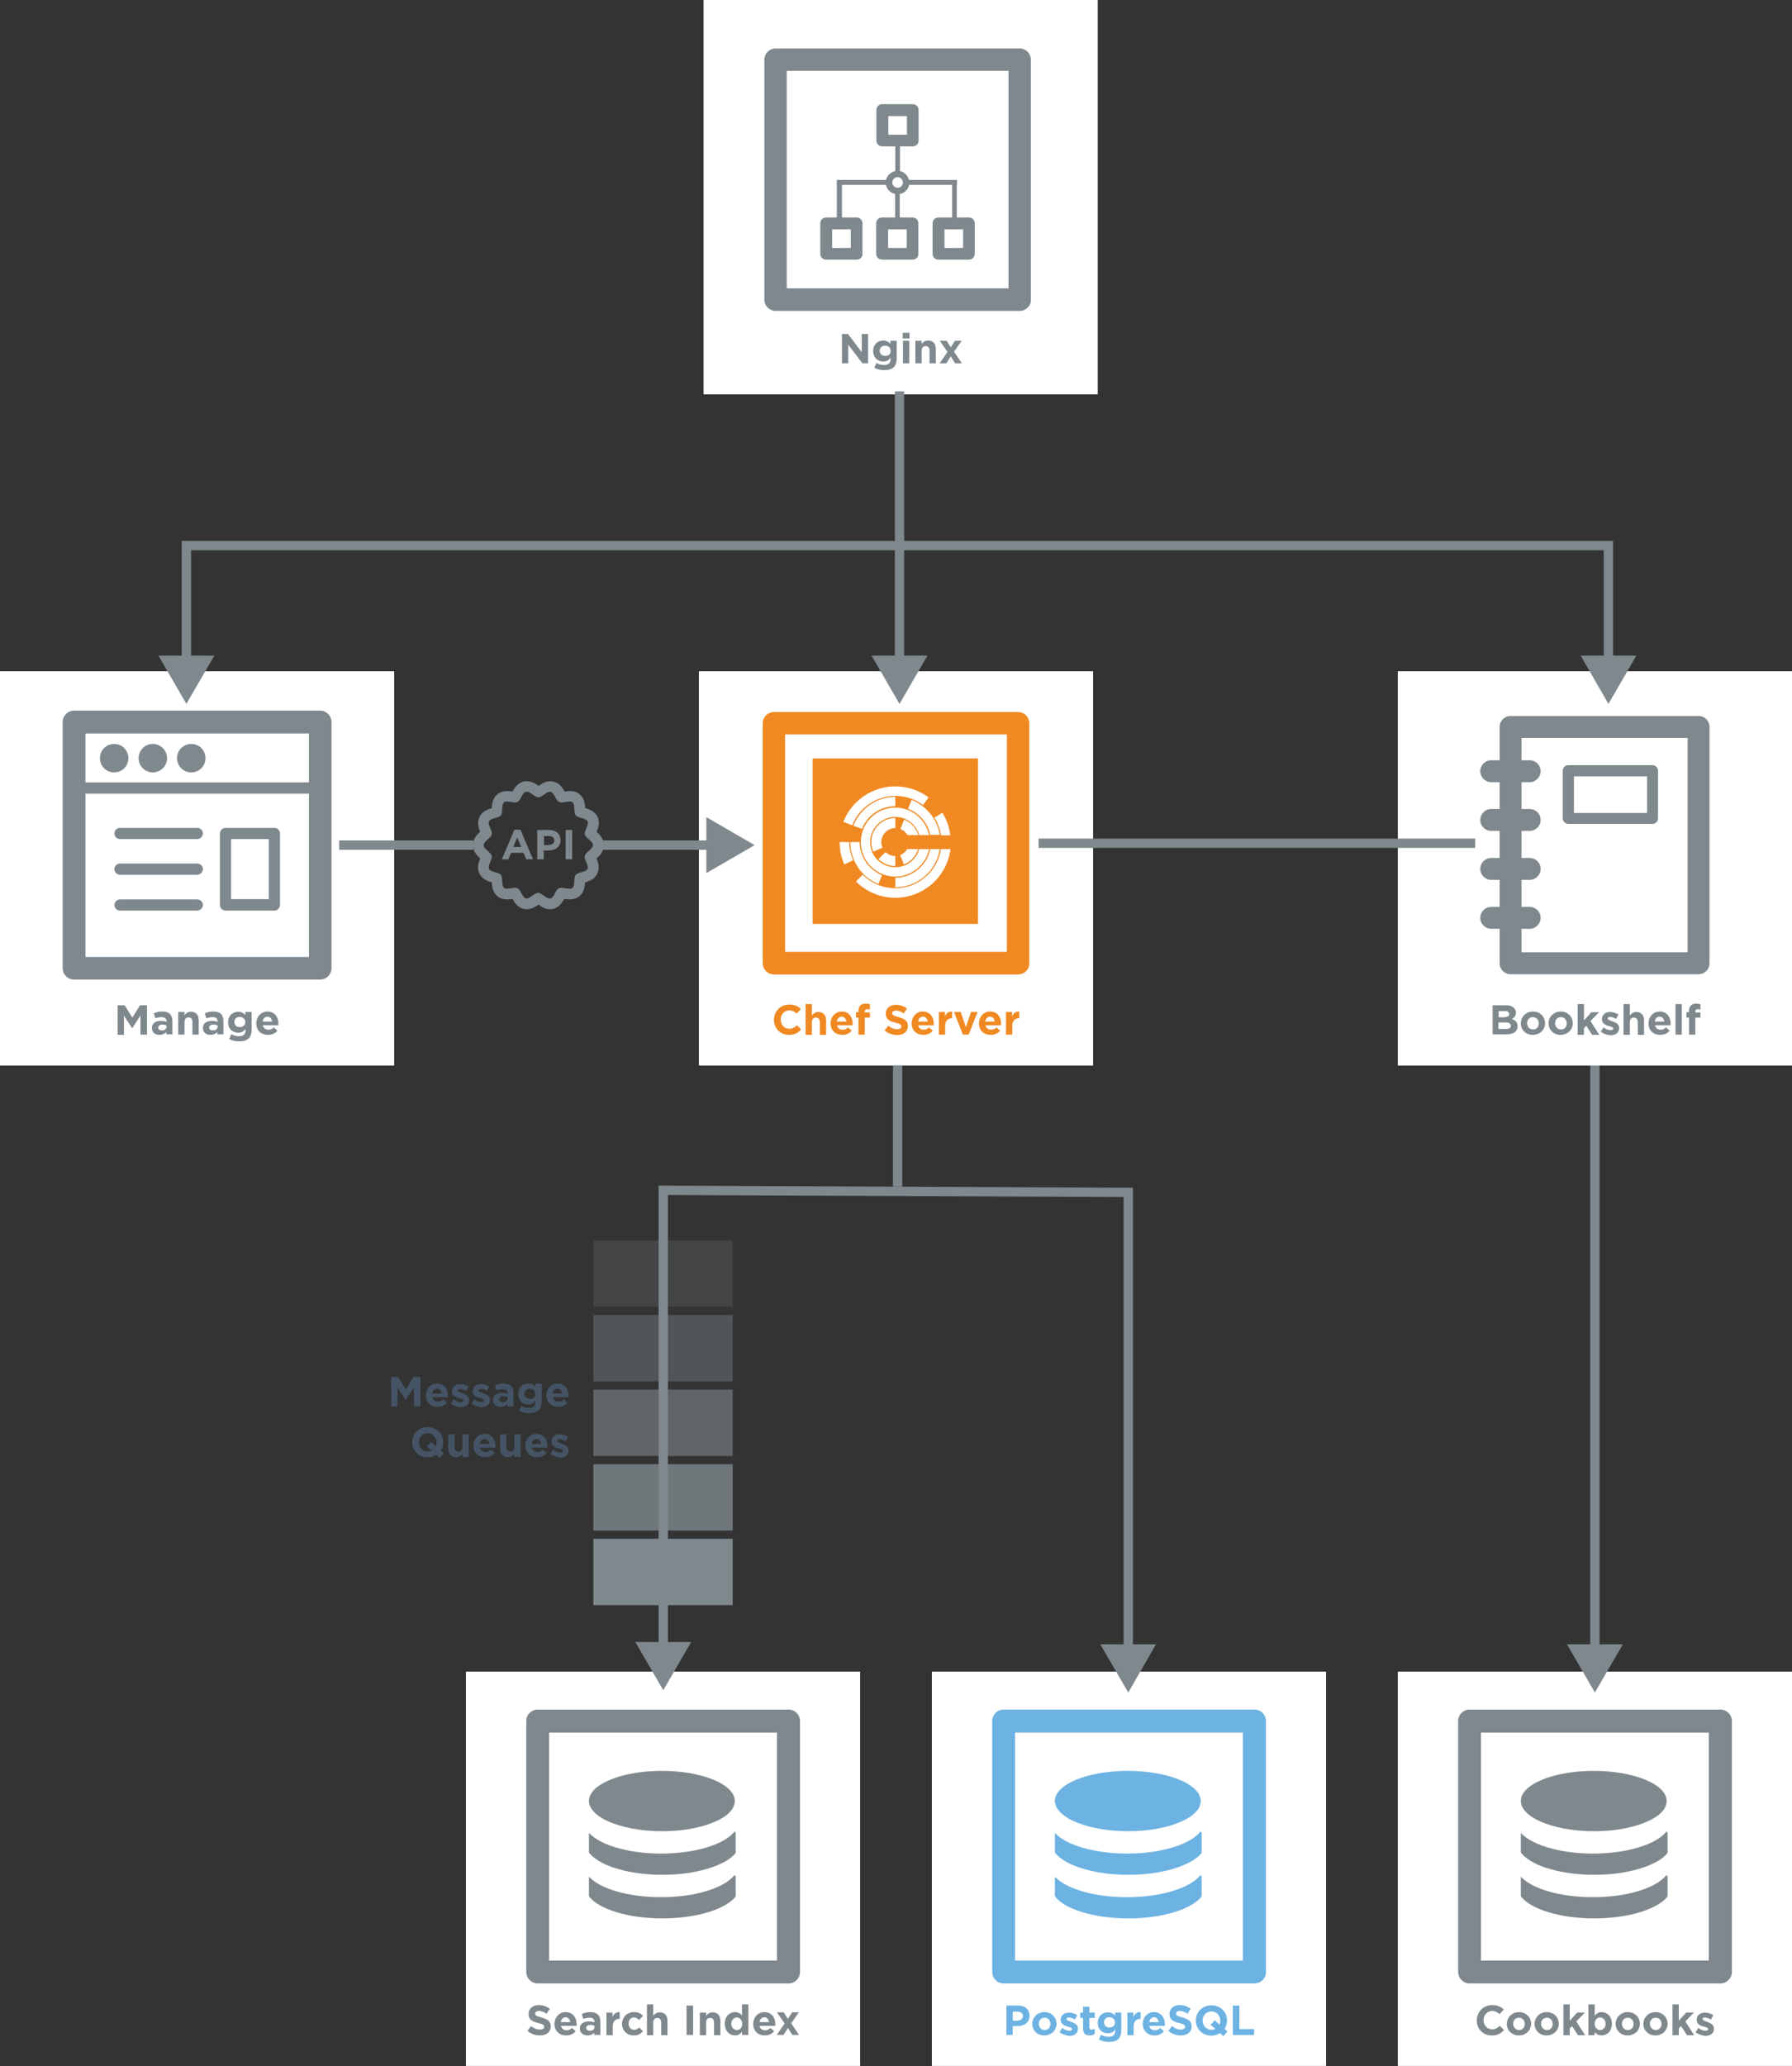 <?xml version="1.0" encoding="utf-8"?>
<!-- Generator: Adobe Illustrator 18.1.1, SVG Export Plug-In . SVG Version: 6.00 Build 0)  -->
<svg version="1.1" id="Layer_1" xmlns="http://www.w3.org/2000/svg" xmlns:xlink="http://www.w3.org/1999/xlink" x="0px" y="0px"
	 viewBox="0 0 769.2 886.5" enable-background="new 0 0 769.2 886.5" xml:space="preserve">
<rect x="0" y="0" width="769.2" height="886.5" fill="#333333" stroke="none"/>
<g>
	<g>
		<g>
			<rect x="302" y="0" fill="#FFFFFF" width="169.2" height="169.2"/>
			<g>
				<path fill="#7F888D" d="M361.4,143.3h2.6l5.9,7.8v-7.8h2.7v12.6h-2.4l-6.1-8v8h-2.7V143.3z"/>
				<path fill="#7F888D" d="M375.3,157.8l0.9-2.1c1,0.6,2,0.9,3.3,0.9c1.9,0,2.8-0.9,2.8-2.6v-0.5c-0.8,1-1.7,1.6-3.2,1.6
					c-2.3,0-4.3-1.6-4.3-4.5v0c0-2.9,2.1-4.5,4.3-4.5c1.5,0,2.4,0.6,3.1,1.4v-1.3h2.7v7.5c0,1.7-0.4,3-1.2,3.8
					c-0.9,0.9-2.3,1.3-4.2,1.3C378,158.8,376.6,158.5,375.3,157.8z M382.3,150.6L382.3,150.6c0-1.4-1-2.3-2.4-2.3
					c-1.3,0-2.3,0.9-2.3,2.2v0c0,1.3,1,2.2,2.3,2.2C381.3,152.8,382.3,151.9,382.3,150.6z"/>
				<path fill="#7F888D" d="M387.5,142.8h2.9v2.4h-2.9V142.8z M387.6,146.2h2.7v9.7h-2.7V146.2z"/>
				<path fill="#7F888D" d="M392.9,146.2h2.7v1.4c0.6-0.8,1.4-1.5,2.8-1.5c2.1,0,3.3,1.4,3.3,3.6v6.2H399v-5.4c0-1.3-0.6-2-1.7-2
					c-1,0-1.7,0.7-1.7,2v5.4h-2.7V146.2z"/>
				<path fill="#7F888D" d="M406.7,151l-3.3-4.8h2.9l1.8,2.8l1.8-2.8h2.9l-3.3,4.7l3.4,5H410l-1.9-3l-1.9,3h-2.9L406.7,151z"/>
			</g>
		</g>
	</g>
	<g>
		<g>
			<path fill="#7F888D" d="M437.7,133.4H332.9c-2.7,0-4.8-2.2-4.8-4.8v-103c0-2.7,2.2-4.8,4.8-4.8h104.8c2.7,0,4.8,2.2,4.8,4.8v103
				C442.6,131.2,440.4,133.4,437.7,133.4L437.7,133.4z M337.7,123.7h95.2V30.4h-95.2V123.7L337.7,123.7z"/>
		</g>
		<g>
			<g>
				<path fill="#7F888D" d="M381.7,81.9c-2-2-2-5.2,0-7.1c2-2,5.2-2,7.1,0c2,2,2,5.2,0,7.1C386.9,83.8,383.7,83.8,381.7,81.9
					L381.7,81.9z M386.9,76.7c-0.9-0.9-2.3-0.9-3.2,0c-0.9,0.9-0.9,2.4,0,3.2c0.9,0.9,2.4,0.9,3.2,0C387.8,79,387.8,77.5,386.9,76.7
					L386.9,76.7z"/>
			</g>
			<g>
				<path fill="#7F888D" d="M391.7,111.4h-13.1c-1.4,0-2.5-1.1-2.5-2.5V95.8c0-1.4,1.1-2.5,2.5-2.5h13.1c1.4,0,2.5,1.1,2.5,2.5v13.1
					C394.3,110.3,393.1,111.4,391.7,111.4L391.7,111.4z M381.2,106.4h8v-8h-8V106.4L381.2,106.4z"/>
			</g>
			<g>
				<path fill="#7F888D" d="M391.8,62.8h-13.1c-1.4,0-2.5-1.1-2.5-2.5V47.2c0-1.4,1.1-2.5,2.5-2.5h13.1c1.4,0,2.5,1.1,2.5,2.5v13.1
					C394.4,61.7,393.2,62.8,391.8,62.8L391.8,62.8z M381.3,57.8h8v-8h-8V57.8L381.3,57.8z"/>
			</g>
			<g>
				<path fill="#7F888D" d="M367.7,111.4h-13.1c-1.4,0-2.5-1.1-2.5-2.5V95.8c0-1.4,1.1-2.5,2.5-2.5h13.1c1.4,0,2.5,1.1,2.5,2.5v13.1
					C370.3,110.3,369.1,111.4,367.7,111.4L367.7,111.4z M357.2,106.4h8v-8h-8V106.4L357.2,106.4z"/>
			</g>
			<g>
				<path fill="#7F888D" d="M415.9,111.4h-13.1c-1.4,0-2.5-1.1-2.5-2.5V95.8c0-1.4,1.1-2.5,2.5-2.5h13.1c1.4,0,2.5,1.1,2.5,2.5v13.1
					C418.4,110.3,417.3,111.4,415.9,111.4L415.9,111.4z M405.4,106.4h8v-8h-8V106.4L405.4,106.4z"/>
			</g>
			<rect x="389.2" y="77.2" fill="#7F888D" width="21.6" height="2.1"/>
			<rect x="359.2" y="77.2" fill="#7F888D" width="21.6" height="2.1"/>
			<rect x="408.7" y="78.7" fill="#7F888D" width="2" height="15.2"/>
			<rect x="359.2" y="78.7" fill="#7F888D" width="2.2" height="15.3"/>
			<rect x="384.2" y="81.1" fill="#7F888D" width="2" height="15.2"/>
			<rect x="384.3" y="60.1" fill="#7F888D" width="2" height="15.2"/>
		</g>
	</g>
	<g>
		<g>
			<rect x="600" y="717.2" fill="#FFFFFF" width="169.2" height="169.2"/>
			<g>
				<path fill="#7F888D" d="M633.9,866.9L633.9,866.9c0-3.6,2.7-6.6,6.6-6.6c2.4,0,3.8,0.8,5,1.9l-1.8,2c-1-0.9-2-1.4-3.2-1.4
					c-2.1,0-3.7,1.8-3.7,3.9v0c0,2.2,1.5,4,3.7,4c1.4,0,2.3-0.6,3.3-1.5l1.8,1.8c-1.3,1.4-2.7,2.3-5.2,2.3
					C636.6,873.4,633.9,870.5,633.9,866.9z"/>
				<path fill="#7F888D" d="M646.8,868.4L646.8,868.4c0-2.8,2.2-5.1,5.2-5.1c3,0,5.2,2.2,5.2,5v0c0,2.8-2.2,5-5.2,5
					C649,873.4,646.8,871.1,646.8,868.4z M654.5,868.4L654.5,868.4c0-1.5-1-2.7-2.5-2.7c-1.6,0-2.5,1.2-2.5,2.6v0
					c0,1.4,1,2.7,2.5,2.7C653.6,871,654.5,869.8,654.5,868.4z"/>
				<path fill="#7F888D" d="M658.7,868.4L658.7,868.4c0-2.8,2.2-5.1,5.2-5.1c3,0,5.2,2.2,5.2,5v0c0,2.8-2.2,5-5.2,5
					C660.9,873.4,658.7,871.1,658.7,868.4z M666.5,868.4L666.5,868.4c0-1.5-1-2.7-2.5-2.7c-1.6,0-2.5,1.2-2.5,2.6v0
					c0,1.4,1,2.7,2.5,2.7C665.5,871,666.5,869.8,666.5,868.4z"/>
				<path fill="#7F888D" d="M671.1,860h2.7v7l3.2-3.5h3.3l-3.7,3.8l3.8,5.9h-3.1l-2.5-3.9l-1,1v2.9h-2.7V860z"/>
				<path fill="#7F888D" d="M684.5,871.9v1.3h-2.7V860h2.7v4.9c0.7-0.9,1.6-1.6,3-1.6c2.3,0,4.4,1.8,4.4,5v0c0,3.2-2.1,5-4.4,5
					C686.1,873.3,685.2,872.7,684.5,871.9z M689.2,868.3L689.2,868.3c0-1.6-1.1-2.7-2.4-2.7s-2.3,1.1-2.3,2.7v0
					c0,1.6,1.1,2.7,2.3,2.7S689.2,870,689.2,868.3z"/>
				<path fill="#7F888D" d="M693.5,868.4L693.5,868.4c0-2.8,2.2-5.1,5.2-5.1c3,0,5.2,2.2,5.2,5v0c0,2.8-2.2,5-5.2,5
					C695.7,873.4,693.5,871.1,693.5,868.4z M701.2,868.4L701.2,868.4c0-1.5-1-2.7-2.5-2.7c-1.6,0-2.5,1.2-2.5,2.6v0
					c0,1.4,1,2.7,2.5,2.7C700.3,871,701.2,869.8,701.2,868.4z"/>
				<path fill="#7F888D" d="M705.4,868.4L705.4,868.4c0-2.8,2.2-5.1,5.2-5.1c3,0,5.2,2.2,5.2,5v0c0,2.8-2.2,5-5.2,5
					C707.6,873.4,705.4,871.1,705.4,868.4z M713.2,868.4L713.2,868.4c0-1.5-1-2.7-2.5-2.7c-1.6,0-2.5,1.2-2.5,2.6v0
					c0,1.4,1,2.7,2.5,2.7C712.2,871,713.2,869.8,713.2,868.4z"/>
				<path fill="#7F888D" d="M717.9,860h2.7v7l3.2-3.5h3.3l-3.7,3.8l3.8,5.9h-3.1l-2.5-3.9l-1,1v2.9h-2.7V860z"/>
				<path fill="#7F888D" d="M727.8,871.9l1.2-1.8c1,0.8,2.1,1.2,3,1.2c0.8,0,1.2-0.3,1.2-0.7v0c0-0.6-0.9-0.8-2-1.1
					c-1.4-0.4-2.9-1-2.9-2.9v0c0-2,1.6-3.1,3.5-3.1c1.2,0,2.6,0.4,3.6,1.1l-1,1.9c-1-0.6-1.9-0.9-2.6-0.9c-0.7,0-1,0.3-1,0.7v0
					c0,0.5,0.9,0.8,2,1.2c1.3,0.5,2.9,1.1,2.9,2.9v0c0,2.1-1.6,3.1-3.7,3.1C730.5,873.3,729,872.9,727.8,871.9z"/>
			</g>
		</g>
		<g>
			<path fill="#7F888D" d="M684.3,823.1c14.7,0,27.1-3.9,31.5-9.4v-8.6c-0.2-0.2-0.3-0.4-0.5-0.6c-4.3,5.5-16.8,9.5-31.5,9.5
				c-14.1,0-26.1-3.6-30.9-8.7c-0.1,0-0.1,0.1-0.1,0.1v8.2C656.9,819.1,669.5,823.1,684.3,823.1z"/>
			<path fill="#7F888D" d="M660.2,800.1c6,2.6,14.6,4.3,24.1,4.3c9.5,0,18.1-1.7,24.1-4.3c2.8-1.2,5-2.6,6.6-4.2
				c0.3-0.3,0.5-0.6,0.8-0.9v-8.6c-0.2-0.2-0.3-0.4-0.5-0.6c-1.5,2-4.1,3.7-7.4,5.2c-6,2.6-14.6,4.3-24.1,4.3
				c-9.5,0-18.1-1.7-24.1-4.3c-2.9-1.3-5.2-2.8-6.8-4.5c0,0-0.1,0.1-0.1,0.1v8.2c0.1,0.1,0.2,0.3,0.3,0.4
				C654.6,797,657.1,798.7,660.2,800.1z"/>
			<path fill="#7F888D" d="M660.5,781.2c5.7,2.7,14.2,4.5,23.7,4.5c9.6,0,18.1-1.8,23.8-4.6c2.9-1.4,5-3,6.3-4.9
				c0.7-1.1,1.1-2.3,1.1-3.5c0-7.1-14-12.9-31.3-12.9c-17.3,0-31.3,5.8-31.3,12.9c0,1,0.3,2,0.8,2.9
				C654.9,777.8,657.3,779.7,660.5,781.2z"/>
			<path fill="#7F888D" d="M738.4,733.5H630.8c-2.7,0-4.9,2.2-4.9,4.9v107.7c0,2.7,2.2,4.9,4.9,4.9h107.7c2.7,0,4.9-2.2,4.9-4.9
				V738.4C743.4,735.7,741.2,733.5,738.4,733.5z M733.5,841.2h-97.8v-97.8h97.8V841.2z"/>
		</g>
	</g>
	<g>
		<g>
			<rect x="400" y="717.2" fill="#FFFFFF" width="169.2" height="169.2"/>
			<g>
				<path fill="#6CB2E2" d="M432,860.5h5.1c3,0,4.8,1.8,4.8,4.4v0c0,2.9-2.3,4.4-5.1,4.4h-2.1v3.8H432V860.5z M436.9,866.9
					c1.4,0,2.2-0.8,2.2-1.9v0c0-1.2-0.9-1.9-2.3-1.9h-2.1v3.9H436.9z"/>
				<path fill="#6CB2E2" d="M443.1,868.4L443.1,868.4c0-2.8,2.2-5.1,5.2-5.1c3,0,5.2,2.2,5.2,5v0c0,2.8-2.2,5-5.2,5
					C445.3,873.4,443.1,871.1,443.1,868.4z M450.9,868.4L450.9,868.4c0-1.5-1-2.7-2.5-2.7c-1.6,0-2.5,1.2-2.5,2.6v0
					c0,1.4,1,2.7,2.5,2.7C449.9,871,450.9,869.8,450.9,868.4z"/>
				<path fill="#6CB2E2" d="M454.8,871.9l1.2-1.8c1,0.8,2.1,1.2,3,1.2c0.8,0,1.2-0.3,1.2-0.7v0c0-0.6-0.9-0.8-2-1.1
					c-1.3-0.4-2.9-1-2.9-2.9v0c0-2,1.6-3.1,3.5-3.1c1.2,0,2.6,0.4,3.6,1.1l-1,1.9c-1-0.6-1.9-0.9-2.6-0.9c-0.7,0-1,0.3-1,0.7v0
					c0,0.5,0.9,0.8,2,1.2c1.4,0.5,2.9,1.1,2.9,2.9v0c0,2.1-1.6,3.1-3.7,3.1C457.6,873.3,456.1,872.9,454.8,871.9z"/>
				<path fill="#6CB2E2" d="M464.9,870.4v-4.6h-1.2v-2.3h1.2V861h2.7v2.5h2.3v2.3h-2.3v4.1c0,0.6,0.3,0.9,0.9,0.9
					c0.5,0,1-0.1,1.4-0.3v2.2c-0.6,0.3-1.2,0.6-2.2,0.6C466,873.3,464.9,872.6,464.9,870.4z"/>
				<path fill="#6CB2E2" d="M471.7,875.1l0.9-2.1c1,0.6,2,0.9,3.3,0.9c1.9,0,2.8-0.9,2.8-2.6v-0.5c-0.8,1-1.7,1.6-3.2,1.6
					c-2.3,0-4.3-1.6-4.3-4.5v0c0-2.9,2.1-4.5,4.3-4.5c1.5,0,2.4,0.6,3.1,1.4v-1.3h2.7v7.5c0,1.7-0.4,3-1.2,3.8
					c-0.9,0.9-2.3,1.3-4.2,1.3C474.4,876.1,472.9,875.7,471.7,875.1z M478.6,867.8L478.6,867.8c0-1.4-1-2.3-2.4-2.3
					s-2.3,0.9-2.3,2.2v0c0,1.3,1,2.2,2.3,2.2S478.6,869.2,478.6,867.8z"/>
				<path fill="#6CB2E2" d="M483.8,863.5h2.7v1.9c0.6-1.3,1.5-2.2,3.1-2.1v2.9h-0.1c-1.8,0-2.9,1.1-2.9,3.4v3.6h-2.7V863.5z"/>
				<path fill="#6CB2E2" d="M490.5,868.4L490.5,868.4c0-2.8,2-5.1,4.8-5.1c3.2,0,4.7,2.5,4.7,5.2c0,0.2,0,0.5,0,0.7h-6.7
					c0.3,1.2,1.1,1.9,2.4,1.9c0.9,0,1.6-0.3,2.3-1l1.6,1.4c-0.9,1.1-2.2,1.8-3.9,1.8C492.7,873.4,490.5,871.3,490.5,868.4z
					 M497.4,867.6c-0.2-1.2-0.9-2.1-2-2.1c-1.1,0-1.9,0.8-2.1,2.1H497.4z"/>
				<path fill="#6CB2E2" d="M501.5,871.3l1.6-2c1.1,0.9,2.3,1.5,3.8,1.5c1.1,0,1.8-0.5,1.8-1.2v0c0-0.7-0.4-1.1-2.5-1.6
					c-2.5-0.6-4.2-1.4-4.2-3.9v0c0-2.3,1.8-3.8,4.4-3.8c1.8,0,3.4,0.6,4.7,1.6l-1.4,2.1c-1.1-0.8-2.2-1.2-3.3-1.2s-1.6,0.5-1.6,1.1
					v0c0,0.8,0.5,1.1,2.7,1.7c2.6,0.7,4,1.6,4,3.8v0c0,2.5-1.9,3.9-4.6,3.9C504.9,873.3,503,872.7,501.5,871.3z"/>
				<path fill="#6CB2E2" d="M523.7,872.3c-1.1,0.7-2.3,1.1-3.7,1.1c-3.9,0-6.7-2.9-6.7-6.5v0c0-3.6,2.8-6.5,6.7-6.5
					c3.9,0,6.7,2.9,6.7,6.5v0c0,1.3-0.4,2.6-1.1,3.6l1.3,1.1l-1.8,2L523.7,872.3z M521.7,870.5l-2.1-1.7l1.8-2l2.1,1.9
					c0.2-0.5,0.3-1.1,0.3-1.7v0c0-2.2-1.6-4-3.8-4c-2.2,0-3.8,1.8-3.8,3.9v0c0,2.2,1.6,4,3.8,4C520.6,870.8,521.2,870.7,521.7,870.5
					z"/>
				<path fill="#6CB2E2" d="M529.2,860.5h2.8v10.1h6.3v2.5h-9.1V860.5z"/>
			</g>
		</g>
		<g>
			<path fill="#6CB2E2" d="M484.3,823.1c14.7,0,27.1-3.9,31.5-9.4v-8.6c-0.2-0.2-0.3-0.4-0.5-0.6c-4.3,5.5-16.8,9.5-31.5,9.5
				c-14.1,0-26.1-3.6-30.9-8.7c-0.1,0-0.1,0.1-0.1,0.1v8.2C456.9,819.1,469.5,823.1,484.3,823.1z"/>
			<path fill="#6CB2E2" d="M460.2,800.1c6,2.6,14.6,4.3,24.1,4.3c9.5,0,18.1-1.7,24.1-4.3c2.8-1.2,5-2.6,6.6-4.2
				c0.3-0.3,0.5-0.6,0.8-0.9v-8.6c-0.2-0.2-0.3-0.4-0.5-0.6c-1.5,2-4.1,3.7-7.4,5.2c-6,2.6-14.6,4.3-24.1,4.3
				c-9.5,0-18.1-1.7-24.1-4.3c-2.9-1.3-5.2-2.8-6.8-4.5c0,0-0.1,0.1-0.1,0.1v8.2c0.1,0.1,0.2,0.3,0.3,0.4
				C454.6,797,457.1,798.7,460.2,800.1z"/>
			<path fill="#6CB2E2" d="M460.5,781.2c5.7,2.7,14.2,4.5,23.7,4.5c9.6,0,18.1-1.8,23.8-4.6c2.9-1.4,5-3,6.3-4.9
				c0.7-1.1,1.1-2.3,1.1-3.5c0-7.1-14-12.9-31.3-12.9c-17.3,0-31.3,5.8-31.3,12.9c0,1,0.3,2,0.8,2.9
				C454.9,777.8,457.3,779.7,460.5,781.2z"/>
			<path fill="#6CB2E2" d="M538.4,733.5H430.8c-2.7,0-4.9,2.2-4.9,4.9v107.7c0,2.7,2.2,4.9,4.9,4.9h107.7c2.7,0,4.9-2.2,4.9-4.9
				V738.4C543.4,735.7,541.2,733.5,538.4,733.5z M533.5,841.2h-97.8v-97.8h97.8V841.2z"/>
		</g>
	</g>
	<g>
		<g>
			<rect x="200" y="717.2" fill="#FFFFFF" width="169.2" height="169.2"/>
			<g>
				<path fill="#7F888D" d="M226.4,871.3l1.6-2c1.1,0.9,2.3,1.5,3.8,1.5c1.1,0,1.8-0.5,1.8-1.2v0c0-0.7-0.4-1.1-2.5-1.6
					c-2.5-0.6-4.2-1.4-4.2-3.9v0c0-2.3,1.8-3.8,4.4-3.8c1.8,0,3.4,0.6,4.7,1.6l-1.4,2.1c-1.1-0.8-2.2-1.2-3.3-1.2
					c-1.1,0-1.6,0.5-1.6,1.1v0c0,0.8,0.5,1.1,2.7,1.7c2.6,0.7,4,1.6,4,3.8v0c0,2.5-1.9,3.9-4.6,3.9
					C229.8,873.3,227.9,872.7,226.4,871.3z"/>
				<path fill="#7F888D" d="M238,868.4L238,868.4c0-2.8,2-5.1,4.8-5.1c3.2,0,4.7,2.5,4.7,5.2c0,0.2,0,0.5,0,0.7h-6.7
					c0.3,1.2,1.1,1.9,2.4,1.9c0.9,0,1.6-0.3,2.3-1l1.6,1.4c-0.9,1.1-2.2,1.8-3.9,1.8C240.1,873.4,238,871.3,238,868.4z M244.8,867.6
					c-0.2-1.2-0.9-2.1-2-2.1c-1.1,0-1.9,0.8-2.1,2.1H244.8z"/>
				<path fill="#7F888D" d="M248.9,870.4L248.9,870.4c0-2.1,1.6-3.1,3.9-3.1c1,0,1.7,0.2,2.4,0.4v-0.2c0-1.1-0.7-1.8-2.1-1.8
					c-1,0-1.8,0.2-2.7,0.5l-0.7-2.1c1.1-0.5,2.1-0.8,3.7-0.8c1.5,0,2.6,0.4,3.3,1.1c0.7,0.7,1,1.8,1,3.1v5.6h-2.6v-1
					c-0.7,0.7-1.6,1.2-2.9,1.2C250.4,873.3,248.9,872.3,248.9,870.4z M255.2,869.7v-0.5c-0.5-0.2-1.1-0.4-1.7-0.4
					c-1.2,0-1.9,0.5-1.9,1.3v0c0,0.7,0.6,1.2,1.5,1.2C254.4,871.4,255.2,870.7,255.2,869.7z"/>
				<path fill="#7F888D" d="M260.2,863.5h2.7v1.9c0.6-1.3,1.5-2.2,3.1-2.1v2.9h-0.1c-1.8,0-2.9,1.1-2.9,3.4v3.6h-2.7V863.5z"/>
				<path fill="#7F888D" d="M267,868.4L267,868.4c0-2.8,2.1-5.1,5.1-5.1c1.8,0,3,0.6,3.9,1.6l-1.7,1.8c-0.6-0.6-1.2-1.1-2.2-1.1
					c-1.4,0-2.3,1.2-2.3,2.6v0c0,1.5,1,2.7,2.4,2.7c0.9,0,1.5-0.4,2.2-1l1.6,1.6c-0.9,1-2,1.8-3.9,1.8
					C269.1,873.4,267,871.1,267,868.4z"/>
				<path fill="#7F888D" d="M277.7,860h2.7v4.9c0.6-0.8,1.4-1.5,2.8-1.5c2.1,0,3.3,1.4,3.3,3.6v6.2h-2.7v-5.4c0-1.3-0.6-2-1.7-2
					c-1,0-1.7,0.7-1.7,2v5.4h-2.7V860z"/>
				<path fill="#7F888D" d="M294.7,860.5h2.8v12.6h-2.8V860.5z"/>
				<path fill="#7F888D" d="M300.4,863.5h2.7v1.4c0.6-0.8,1.4-1.5,2.8-1.5c2.1,0,3.3,1.4,3.3,3.6v6.2h-2.7v-5.4c0-1.3-0.6-2-1.7-2
					s-1.7,0.7-1.7,2v5.4h-2.7V863.5z"/>
				<path fill="#7F888D" d="M311.1,868.3L311.1,868.3c0-3.3,2.1-5,4.4-5c1.5,0,2.4,0.7,3,1.4V860h2.7v13.1h-2.7v-1.4
					c-0.7,0.9-1.6,1.6-3,1.6C313.3,873.3,311.1,871.6,311.1,868.3z M318.6,868.3L318.6,868.3c0-1.6-1.1-2.7-2.3-2.7s-2.4,1-2.4,2.7
					v0c0,1.6,1.1,2.7,2.4,2.7S318.6,869.9,318.6,868.3z"/>
				<path fill="#7F888D" d="M323.3,868.4L323.3,868.4c0-2.8,2-5.1,4.8-5.1c3.2,0,4.7,2.5,4.7,5.2c0,0.2,0,0.5,0,0.7H326
					c0.3,1.2,1.1,1.9,2.4,1.9c0.9,0,1.6-0.3,2.3-1l1.6,1.4c-0.9,1.1-2.2,1.8-3.9,1.8C325.4,873.4,323.3,871.3,323.3,868.4z
					 M330.1,867.6c-0.2-1.2-0.9-2.1-2-2.1c-1.1,0-1.9,0.8-2.1,2.1H330.1z"/>
				<path fill="#7F888D" d="M336.8,868.2l-3.3-4.8h2.9l1.8,2.8l1.8-2.8h2.9l-3.3,4.7l3.4,5h-2.9l-1.9-3l-1.9,3h-2.9L336.8,868.2z"/>
			</g>
		</g>
		<g>
			<path fill="#7F888D" d="M284.3,823.1c14.7,0,27.1-3.9,31.5-9.4v-8.6c-0.2-0.2-0.3-0.4-0.5-0.6c-4.3,5.5-16.8,9.5-31.5,9.5
				c-14.1,0-26.1-3.6-30.9-8.7c-0.1,0-0.1,0.1-0.1,0.1v8.2C256.9,819.1,269.5,823.1,284.3,823.1z"/>
			<path fill="#7F888D" d="M260.2,800.1c6,2.6,14.6,4.3,24.1,4.3c9.5,0,18.1-1.7,24.1-4.3c2.8-1.2,5-2.6,6.6-4.2
				c0.3-0.3,0.5-0.6,0.8-0.9v-8.6c-0.2-0.2-0.3-0.4-0.5-0.6c-1.5,2-4.1,3.7-7.4,5.2c-6,2.6-14.6,4.3-24.1,4.3
				c-9.5,0-18.1-1.7-24.1-4.3c-2.9-1.3-5.2-2.8-6.8-4.5c0,0-0.1,0.1-0.1,0.1v8.2c0.1,0.1,0.2,0.3,0.3,0.4
				C254.6,797,257.1,798.7,260.2,800.1z"/>
			<path fill="#7F888D" d="M260.5,781.2c5.7,2.7,14.2,4.5,23.7,4.5c9.6,0,18.1-1.8,23.8-4.6c2.9-1.4,5-3,6.3-4.9
				c0.7-1.1,1.1-2.3,1.1-3.5c0-7.1-14-12.9-31.3-12.9c-17.3,0-31.3,5.8-31.3,12.9c0,1,0.3,2,0.8,2.9
				C254.9,777.8,257.3,779.7,260.5,781.2z"/>
			<path fill="#7F888D" d="M338.4,733.5H230.8c-2.7,0-4.9,2.2-4.9,4.9v107.7c0,2.7,2.2,4.9,4.9,4.9h107.7c2.7,0,4.9-2.2,4.9-4.9
				V738.4C343.4,735.7,341.2,733.5,338.4,733.5z M333.5,841.2h-97.8v-97.8h97.8V841.2z"/>
		</g>
	</g>
	<g>
		<rect x="254.7" y="660.2" fill="#7F888D" width="59.8" height="28.5"/>
		<rect x="254.7" y="532.2" fill="#7F888D" fill-opacity="0.2" width="59.8" height="28.5"/>
		<rect x="254.7" y="564.2" fill="#7F888D" fill-opacity="0.4" width="59.8" height="28.5"/>
		<rect x="254.7" y="596.2" fill="#7F888D" fill-opacity="0.6" width="59.8" height="28.5"/>
		<rect x="254.7" y="628.2" fill="#7F888D" fill-opacity="0.8" width="59.8" height="28.5"/>
	</g>
	<g>
		<rect x="300" y="288" fill="#FFFFFF" width="169.2" height="169.2"/>
		<g>
			<path fill="#F08921" d="M332.2,437.6L332.2,437.6c0-3.6,2.7-6.6,6.6-6.6c2.4,0,3.8,0.8,5,1.9l-1.8,2c-1-0.9-2-1.4-3.2-1.4
				c-2.1,0-3.7,1.8-3.7,3.9v0c0,2.2,1.5,4,3.7,4c1.4,0,2.3-0.6,3.3-1.5l1.8,1.8c-1.3,1.4-2.7,2.3-5.2,2.3
				C335,444.1,332.2,441.2,332.2,437.6z"/>
			<path fill="#F08921" d="M345.8,430.8h2.7v4.9c0.6-0.8,1.4-1.5,2.8-1.5c2.1,0,3.3,1.4,3.3,3.6v6.2h-2.7v-5.4c0-1.3-0.6-2-1.7-2
				c-1,0-1.7,0.7-1.7,2v5.4h-2.7V430.8z"/>
			<path fill="#F08921" d="M356.5,439.1L356.5,439.1c0-2.8,2-5.1,4.8-5.1c3.2,0,4.7,2.5,4.7,5.2c0,0.2,0,0.5,0,0.7h-6.7
				c0.3,1.2,1.1,1.9,2.4,1.9c0.9,0,1.6-0.3,2.3-1l1.6,1.4c-0.9,1.1-2.2,1.8-3.9,1.8C358.7,444.1,356.5,442.1,356.5,439.1z
				 M363.3,438.3c-0.2-1.2-0.9-2.1-2-2.1c-1.1,0-1.9,0.8-2.1,2.1H363.3z"/>
			<path fill="#F08921" d="M368.5,436.6h-1.1v-2.3h1.1v-0.6c0-1.1,0.3-1.8,0.8-2.3c0.5-0.5,1.2-0.8,2.2-0.8c0.9,0,1.4,0.1,1.9,0.3
				v2.3c-0.4-0.1-0.8-0.2-1.2-0.2c-0.6,0-1,0.3-1,1v0.4h2.2v2.2h-2.2v7.3h-2.7V436.6z"/>
			<path fill="#F08921" d="M379.7,442.1l1.6-2c1.1,0.9,2.3,1.5,3.8,1.5c1.1,0,1.8-0.5,1.8-1.2v0c0-0.7-0.4-1.1-2.5-1.6
				c-2.5-0.6-4.2-1.4-4.2-3.9v0c0-2.3,1.8-3.8,4.4-3.8c1.8,0,3.4,0.6,4.7,1.6l-1.4,2.1c-1.1-0.8-2.2-1.2-3.3-1.2s-1.6,0.5-1.6,1.1v0
				c0,0.8,0.5,1.1,2.7,1.7c2.6,0.7,4,1.6,4,3.8v0c0,2.5-1.9,3.9-4.6,3.9C383.2,444.1,381.2,443.4,379.7,442.1z"/>
			<path fill="#F08921" d="M391.3,439.1L391.3,439.1c0-2.8,2-5.1,4.8-5.1c3.2,0,4.7,2.5,4.7,5.2c0,0.2,0,0.5,0,0.7h-6.7
				c0.3,1.2,1.1,1.9,2.4,1.9c0.9,0,1.6-0.3,2.3-1l1.6,1.4c-0.9,1.1-2.2,1.8-3.9,1.8C393.5,444.1,391.3,442.1,391.3,439.1z
				 M398.2,438.3c-0.2-1.2-0.9-2.1-2-2.1c-1.1,0-1.9,0.8-2.1,2.1H398.2z"/>
			<path fill="#F08921" d="M402.9,434.2h2.7v1.9c0.6-1.3,1.5-2.2,3.1-2.1v2.9h-0.1c-1.8,0-2.9,1.1-2.9,3.4v3.6h-2.7V434.2z"/>
			<path fill="#F08921" d="M409.5,434.2h2.9l2.2,6.5l2.2-6.5h2.8l-3.8,9.7h-2.5L409.5,434.2z"/>
			<path fill="#F08921" d="M420.2,439.1L420.2,439.1c0-2.8,2-5.1,4.8-5.1c3.2,0,4.7,2.5,4.7,5.2c0,0.2,0,0.5,0,0.7h-6.7
				c0.3,1.2,1.1,1.9,2.4,1.9c0.9,0,1.6-0.3,2.3-1l1.6,1.4c-0.9,1.1-2.2,1.8-3.9,1.8C422.3,444.1,420.2,442.1,420.2,439.1z
				 M427,438.3c-0.2-1.2-0.9-2.1-2-2.1c-1.1,0-1.9,0.8-2.1,2.1H427z"/>
			<path fill="#F08921" d="M431.7,434.2h2.7v1.9c0.6-1.3,1.5-2.2,3.1-2.1v2.9h-0.1c-1.8,0-2.9,1.1-2.9,3.4v3.6h-2.7V434.2z"/>
		</g>
	</g>
	<g>
		<line fill="#E6E7E8" x1="684.6" y1="456.8" x2="684.6" y2="726.2"/>
		<g>
			<line fill="none" stroke="#7F888D" stroke-width="4" stroke-miterlimit="10" x1="684.6" y1="456.8" x2="684.6" y2="709"/>
			<g>
				<polygon fill="#7F888D" points="672.6,705.5 684.6,726.2 696.6,705.5 				"/>
			</g>
		</g>
	</g>
	<g>
		<rect x="0" y="288" fill="#FFFFFF" width="169.2" height="169.2"/>
		<g>
			<path fill="#7F888D" d="M50.5,431.3h3l3.3,5.3l3.3-5.3h3v12.6h-2.8v-8.2l-3.5,5.4h-0.1l-3.5-5.3v8.2h-2.7V431.3z"/>
			<path fill="#7F888D" d="M65.2,441.1L65.2,441.1c0-2.1,1.6-3.1,3.9-3.1c1,0,1.7,0.2,2.4,0.4v-0.2c0-1.1-0.7-1.8-2.1-1.8
				c-1,0-1.8,0.2-2.7,0.5l-0.7-2.1c1.1-0.5,2.1-0.8,3.7-0.8c1.5,0,2.6,0.4,3.3,1.1c0.7,0.7,1,1.8,1,3.1v5.6h-2.6v-1
				c-0.7,0.7-1.6,1.2-2.9,1.2C66.7,444.1,65.2,443,65.2,441.1z M71.5,440.5V440c-0.5-0.2-1.1-0.4-1.7-0.4c-1.2,0-1.9,0.5-1.9,1.3v0
				c0,0.7,0.6,1.2,1.5,1.2C70.6,442.2,71.5,441.5,71.5,440.5z"/>
			<path fill="#7F888D" d="M76.5,434.2h2.7v1.4c0.6-0.8,1.4-1.5,2.8-1.5c2.1,0,3.3,1.4,3.3,3.6v6.2h-2.7v-5.4c0-1.3-0.6-2-1.7-2
				c-1,0-1.7,0.7-1.7,2v5.4h-2.7V434.2z"/>
			<path fill="#7F888D" d="M87.1,441.1L87.1,441.1c0-2.1,1.6-3.1,3.9-3.1c1,0,1.7,0.2,2.4,0.4v-0.2c0-1.1-0.7-1.8-2.1-1.8
				c-1,0-1.8,0.2-2.7,0.5l-0.7-2.1c1.1-0.5,2.1-0.8,3.7-0.8c1.5,0,2.6,0.4,3.3,1.1c0.7,0.7,1,1.8,1,3.1v5.6h-2.6v-1
				c-0.7,0.7-1.6,1.2-2.9,1.2C88.6,444.1,87.1,443,87.1,441.1z M93.4,440.5V440c-0.5-0.2-1.1-0.4-1.7-0.4c-1.2,0-1.9,0.5-1.9,1.3v0
				c0,0.7,0.6,1.2,1.5,1.2C92.5,442.2,93.4,441.5,93.4,440.5z"/>
			<path fill="#7F888D" d="M98.4,445.8l0.9-2.1c1,0.6,2,0.9,3.3,0.9c1.9,0,2.8-0.9,2.8-2.6v-0.5c-0.8,1-1.7,1.6-3.2,1.6
				c-2.3,0-4.3-1.6-4.3-4.5v0c0-2.9,2.1-4.5,4.3-4.5c1.5,0,2.4,0.6,3.1,1.4v-1.3h2.7v7.5c0,1.7-0.4,3-1.2,3.8
				c-0.9,0.9-2.3,1.3-4.2,1.3C101.1,446.8,99.6,446.5,98.4,445.8z M105.3,438.6L105.3,438.6c0-1.4-1-2.3-2.4-2.3s-2.3,0.9-2.3,2.2v0
				c0,1.3,1,2.2,2.3,2.2S105.3,439.9,105.3,438.6z"/>
			<path fill="#7F888D" d="M110,439.1L110,439.1c0-2.8,2-5.1,4.8-5.1c3.2,0,4.7,2.5,4.7,5.2c0,0.2,0,0.5,0,0.7h-6.7
				c0.3,1.2,1.1,1.9,2.4,1.9c0.9,0,1.6-0.3,2.3-1l1.6,1.4c-0.9,1.1-2.2,1.8-3.9,1.8C112.1,444.1,110,442.1,110,439.1z M116.8,438.3
				c-0.2-1.2-0.9-2.1-2-2.1c-1.1,0-1.9,0.8-2.1,2.1H116.8z"/>
		</g>
	</g>
	<g>
		<g>
			<g>
				<path fill="#7F888D" d="M137.4,420.3H31.8c-2.7,0-4.9-2.2-4.9-4.9V309.8c0-2.7,2.2-4.9,4.9-4.9h105.6c2.7,0,4.9,2.2,4.9,4.9
					v105.6C142.3,418.1,140.1,420.3,137.4,420.3L137.4,420.3z M36.7,410.6h95.9v-95.9H36.7V410.6L36.7,410.6z"/>
			</g>
			<g>
				<path fill="#7F888D" d="M135.7,340.5H33.5c-1.3,0-2.4-1.1-2.4-2.4c0-1.3,1.1-2.4,2.4-2.4h102.1c1.3,0,2.4,1.1,2.4,2.4
					C138.1,339.4,137,340.5,135.7,340.5L135.7,340.5z"/>
			</g>
			<path fill="#7F888D" d="M49,319.2c-3.4,0-6.1,2.7-6.1,6.1c0,3.4,2.7,6.1,6.1,6.1c3.4,0,6.1-2.7,6.1-6.1
				C55.1,321.9,52.4,319.2,49,319.2L49,319.2z"/>
			<path fill="#7F888D" d="M65.6,319.2c-3.4,0-6.1,2.7-6.1,6.1c0,3.4,2.7,6.1,6.1,6.1c3.4,0,6.1-2.7,6.1-6.1
				C71.7,321.9,68.9,319.2,65.6,319.2L65.6,319.2z"/>
			<path fill="#7F888D" d="M82.1,319.2c-3.4,0-6.1,2.7-6.1,6.1c0,3.4,2.7,6.1,6.1,6.1c3.4,0,6.1-2.7,6.1-6.1
				C88.2,321.9,85.5,319.2,82.1,319.2L82.1,319.2z"/>
		</g>
		<g>
			<g>
				<path fill="#7F888D" d="M84.6,360H51.5c-1.3,0-2.4-1.1-2.4-2.4c0-1.3,1.1-2.4,2.4-2.4h33.2c1.3,0,2.4,1.1,2.4,2.4
					C87,358.9,86,360,84.6,360L84.6,360z"/>
			</g>
			<g>
				<path fill="#7F888D" d="M84.6,375.3H51.5c-1.3,0-2.4-1.1-2.4-2.4c0-1.3,1.1-2.4,2.4-2.4h33.2c1.3,0,2.4,1.1,2.4,2.4
					C87,374.2,86,375.3,84.6,375.3L84.6,375.3z"/>
			</g>
			<g>
				<path fill="#7F888D" d="M84.6,390.7H51.5c-1.3,0-2.4-1.1-2.4-2.4c0-1.3,1.1-2.4,2.4-2.4h33.2c1.3,0,2.4,1.1,2.4,2.4
					C87,389.6,86,390.7,84.6,390.7L84.6,390.7z"/>
			</g>
			<g>
				<path fill="#7F888D" d="M117.8,390.7h-21c-1.3,0-2.4-1.1-2.4-2.4v-30.7c0-1.3,1.1-2.4,2.4-2.4h21c1.3,0,2.4,1.1,2.4,2.4v30.7
					C120.2,389.6,119.1,390.7,117.8,390.7L117.8,390.7z M99.2,385.8h16.2V360H99.2V385.8L99.2,385.8z"/>
			</g>
		</g>
	</g>
	<g>
		<rect x="600" y="288" fill="#FFFFFF" width="169.2" height="169.2"/>
		<g>
			<path fill="#7F888D" d="M640.6,431.3h5.9c1.4,0,2.6,0.4,3.3,1.1c0.6,0.6,0.9,1.3,0.9,2.1v0c0,1.4-0.8,2.2-1.7,2.7
				c1.5,0.6,2.4,1.4,2.4,3.1v0c0,2.3-1.9,3.5-4.7,3.5h-6V431.3z M645.8,436.4c1.2,0,2-0.4,2-1.3v0c0-0.8-0.6-1.3-1.8-1.3h-2.7v2.7
				H645.8z M646.5,441.5c1.2,0,2-0.4,2-1.4v0c0-0.8-0.6-1.4-2.1-1.4h-3.2v2.8H646.5z"/>
			<path fill="#7F888D" d="M652.8,439.1L652.8,439.1c0-2.8,2.2-5.1,5.2-5.1c3,0,5.2,2.2,5.2,5v0c0,2.8-2.2,5-5.2,5
				C655,444.1,652.8,441.9,652.8,439.1z M660.5,439.1L660.5,439.1c0-1.5-1-2.7-2.5-2.7c-1.6,0-2.5,1.2-2.5,2.6v0
				c0,1.4,1,2.7,2.5,2.7C659.6,441.8,660.5,440.5,660.5,439.1z"/>
			<path fill="#7F888D" d="M664.7,439.1L664.7,439.1c0-2.8,2.2-5.1,5.2-5.1c3,0,5.2,2.2,5.2,5v0c0,2.8-2.2,5-5.2,5
				C667,444.1,664.7,441.9,664.7,439.1z M672.5,439.1L672.5,439.1c0-1.5-1-2.7-2.5-2.7c-1.6,0-2.5,1.2-2.5,2.6v0
				c0,1.4,1,2.7,2.5,2.7C671.6,441.8,672.5,440.5,672.5,439.1z"/>
			<path fill="#7F888D" d="M677.2,430.8h2.7v7l3.2-3.5h3.3l-3.7,3.8l3.8,5.9h-3.1l-2.5-3.9l-1,1v2.9h-2.7V430.8z"/>
			<path fill="#7F888D" d="M687.1,442.6l1.2-1.8c1,0.8,2.1,1.2,3,1.2c0.8,0,1.2-0.3,1.2-0.7v0c0-0.6-0.9-0.8-2-1.1
				c-1.3-0.4-2.9-1-2.9-2.9v0c0-2,1.6-3.1,3.5-3.1c1.2,0,2.6,0.4,3.6,1.1l-1,1.9c-1-0.6-1.9-0.9-2.6-0.9c-0.7,0-1,0.3-1,0.7v0
				c0,0.5,0.9,0.8,2,1.2c1.4,0.5,2.9,1.1,2.9,2.9v0c0,2.1-1.6,3.1-3.7,3.1C689.9,444.1,688.3,443.6,687.1,442.6z"/>
			<path fill="#7F888D" d="M696.9,430.8h2.7v4.9c0.6-0.8,1.4-1.5,2.8-1.5c2.1,0,3.3,1.4,3.3,3.6v6.2H703v-5.4c0-1.3-0.6-2-1.7-2
				s-1.7,0.7-1.7,2v5.4h-2.7V430.8z"/>
			<path fill="#7F888D" d="M707.6,439.1L707.6,439.1c0-2.8,2-5.1,4.8-5.1c3.2,0,4.7,2.5,4.7,5.2c0,0.2,0,0.5,0,0.7h-6.7
				c0.3,1.2,1.1,1.9,2.4,1.9c0.9,0,1.6-0.3,2.3-1l1.6,1.4c-0.9,1.1-2.2,1.8-3.9,1.8C709.7,444.1,707.6,442.1,707.6,439.1z
				 M714.4,438.3c-0.2-1.2-0.9-2.1-2-2.1c-1.1,0-1.9,0.8-2.1,2.1H714.4z"/>
			<path fill="#7F888D" d="M719.2,430.8h2.7v13.1h-2.7V430.8z"/>
			<path fill="#7F888D" d="M725,436.6h-1.1v-2.3h1.1v-0.6c0-1.1,0.3-1.8,0.8-2.3c0.5-0.5,1.2-0.8,2.2-0.8c0.9,0,1.4,0.1,1.9,0.3v2.3
				c-0.4-0.1-0.8-0.2-1.2-0.2c-0.6,0-1,0.3-1,1v0.4h2.2v2.2h-2.2v7.3H725V436.6z"/>
		</g>
	</g>
	<g>
		<g>
			<path fill="#7F888D" d="M709.3,353.5h-36.1c-1.3,0-2.4-1.1-2.4-2.4v-20.4c0-1.3,1-2.4,2.4-2.4h36.1c1.3,0,2.4,1.1,2.4,2.4v20.4
				C711.7,352.5,710.6,353.5,709.3,353.5L709.3,353.5z M675.6,348.8H707v-15.7h-31.4V348.8L675.6,348.8z"/>
		</g>
		<g>
			<g>
				<path fill="#7F888D" d="M729.1,418h-80.7c-2.6,0-4.7-2.1-4.7-4.7V311.9c0-2.6,2.1-4.7,4.7-4.7h80.7c2.6,0,4.7,2.1,4.7,4.7v101.4
					C733.8,415.9,731.7,418,729.1,418L729.1,418z M653.1,408.6h71.3v-92h-71.3V408.6L653.1,408.6z"/>
			</g>
			<g>
				<path fill="#7F888D" d="M656.6,335.6h-16.5c-2.6,0-4.7-2.1-4.7-4.7c0-2.6,2.1-4.7,4.7-4.7h16.5c2.6,0,4.7,2.1,4.7,4.7
					C661.3,333.4,659.2,335.6,656.6,335.6L656.6,335.6z"/>
			</g>
			<g>
				<path fill="#7F888D" d="M656.6,356.5h-16.5c-2.6,0-4.7-2.1-4.7-4.7c0-2.6,2.1-4.7,4.7-4.7h16.5c2.6,0,4.7,2.1,4.7,4.7
					C661.3,354.4,659.2,356.5,656.6,356.5L656.6,356.5z"/>
			</g>
			<g>
				<path fill="#7F888D" d="M656.6,377.5h-16.5c-2.6,0-4.7-2.1-4.7-4.7c0-2.6,2.1-4.7,4.7-4.7h16.5c2.6,0,4.7,2.1,4.7,4.7
					C661.3,375.4,659.2,377.5,656.6,377.5L656.6,377.5z"/>
			</g>
			<g>
				<path fill="#7F888D" d="M656.6,398.5h-16.5c-2.6,0-4.7-2.1-4.7-4.7c0-2.6,2.1-4.7,4.7-4.7h16.5c2.6,0,4.7,2.1,4.7,4.7
					C661.3,396.4,659.2,398.5,656.6,398.5L656.6,398.5z"/>
			</g>
		</g>
	</g>
	<g>
		<path fill="#445464" d="M167.9,590.8h3l3.3,5.3l3.3-5.3h3v12.6h-2.8v-8.2l-3.5,5.4h-0.1l-3.5-5.3v8.2h-2.7V590.8z"/>
		<path fill="#445464" d="M182.8,598.7L182.8,598.7c0-2.8,2-5.1,4.8-5.1c3.2,0,4.7,2.5,4.7,5.2c0,0.2,0,0.5,0,0.7h-6.7
			c0.3,1.2,1.1,1.9,2.4,1.9c0.9,0,1.6-0.3,2.3-1l1.6,1.4c-0.9,1.1-2.2,1.8-3.9,1.8C184.9,603.7,182.8,601.6,182.8,598.7z
			 M189.6,597.9c-0.2-1.2-0.9-2.1-2-2.1c-1.1,0-1.9,0.8-2.1,2.1H189.6z"/>
		<path fill="#445464" d="M193.5,602.2l1.2-1.8c1,0.8,2.1,1.2,3,1.2c0.8,0,1.2-0.3,1.2-0.7v0c0-0.6-0.9-0.8-2-1.1
			c-1.4-0.4-2.9-1-2.9-2.9v0c0-2,1.6-3.1,3.5-3.1c1.2,0,2.6,0.4,3.6,1.1l-1,1.9c-1-0.6-1.9-0.9-2.6-0.9c-0.7,0-1,0.3-1,0.7v0
			c0,0.5,0.9,0.8,2,1.2c1.4,0.5,2.9,1.1,2.9,2.9v0c0,2.1-1.6,3.1-3.7,3.1C196.3,603.6,194.8,603.2,193.5,602.2z"/>
		<path fill="#445464" d="M202.4,602.2l1.2-1.8c1,0.8,2.1,1.2,3,1.2c0.8,0,1.2-0.3,1.2-0.7v0c0-0.6-0.9-0.8-2-1.1
			c-1.4-0.4-2.9-1-2.9-2.9v0c0-2,1.6-3.1,3.5-3.1c1.2,0,2.6,0.4,3.6,1.1l-1,1.9c-1-0.6-1.9-0.9-2.6-0.9c-0.7,0-1,0.3-1,0.7v0
			c0,0.5,0.9,0.8,2,1.2c1.4,0.5,2.9,1.1,2.9,2.9v0c0,2.1-1.6,3.1-3.7,3.1C205.2,603.6,203.7,603.2,202.4,602.2z"/>
		<path fill="#445464" d="M211.6,600.7L211.6,600.7c0-2.1,1.6-3.1,3.9-3.1c1,0,1.7,0.2,2.4,0.4v-0.2c0-1.1-0.7-1.8-2.1-1.8
			c-1,0-1.8,0.2-2.7,0.5l-0.7-2.1c1.1-0.5,2.1-0.8,3.7-0.8c1.5,0,2.6,0.4,3.3,1.1c0.7,0.7,1,1.8,1,3.1v5.6h-2.6v-1
			c-0.7,0.7-1.6,1.2-2.9,1.2C213.1,603.6,211.6,602.6,211.6,600.7z M217.9,600v-0.5c-0.5-0.2-1.1-0.4-1.7-0.4
			c-1.2,0-1.9,0.5-1.9,1.3v0c0,0.7,0.6,1.2,1.5,1.2C217,601.7,217.9,601,217.9,600z"/>
		<path fill="#445464" d="M222.9,605.3l0.9-2.1c1,0.6,2,0.9,3.3,0.9c1.9,0,2.8-0.9,2.8-2.6v-0.5c-0.8,1-1.7,1.6-3.2,1.6
			c-2.2,0-4.3-1.6-4.3-4.5v0c0-2.9,2.1-4.5,4.3-4.5c1.5,0,2.4,0.6,3.1,1.4v-1.3h2.7v7.5c0,1.7-0.4,3-1.2,3.8
			c-0.9,0.9-2.3,1.3-4.2,1.3C225.6,606.4,224.1,606,222.9,605.3z M229.8,598.1L229.8,598.1c0-1.4-1-2.3-2.4-2.3
			c-1.3,0-2.3,0.9-2.3,2.2v0c0,1.3,1,2.2,2.3,2.2C228.8,600.4,229.8,599.5,229.8,598.1z"/>
		<path fill="#445464" d="M234.5,598.7L234.5,598.7c0-2.8,2-5.1,4.8-5.1c3.2,0,4.7,2.5,4.7,5.2c0,0.2,0,0.5,0,0.7h-6.7
			c0.3,1.2,1.1,1.9,2.4,1.9c0.9,0,1.6-0.3,2.3-1l1.6,1.4c-0.9,1.1-2.2,1.8-3.9,1.8C236.7,603.7,234.5,601.6,234.5,598.7z
			 M241.3,597.9c-0.2-1.2-0.9-2.1-2-2.1c-1.1,0-1.9,0.8-2.1,2.1H241.3z"/>
		<path fill="#445464" d="M187.3,624.2c-1.1,0.7-2.3,1.1-3.7,1.1c-3.9,0-6.7-2.9-6.7-6.5v0c0-3.6,2.8-6.5,6.7-6.5
			c3.9,0,6.7,2.9,6.7,6.5v0c0,1.3-0.4,2.6-1.1,3.6l1.3,1.1l-1.8,2L187.3,624.2z M185.3,622.4l-2.1-1.7l1.8-2l2.1,1.9
			c0.2-0.5,0.3-1.1,0.3-1.7v0c0-2.2-1.6-4-3.8-4c-2.2,0-3.8,1.8-3.8,3.9v0c0,2.2,1.6,4,3.8,4C184.2,622.7,184.8,622.6,185.3,622.4z"
			/>
		<path fill="#445464" d="M192.4,621.6v-6.2h2.7v5.4c0,1.3,0.6,2,1.7,2c1,0,1.7-0.7,1.7-2v-5.4h2.7v9.7h-2.7v-1.4
			c-0.6,0.8-1.4,1.5-2.8,1.5C193.6,625.2,192.4,623.8,192.4,621.6z"/>
		<path fill="#445464" d="M203.2,620.3L203.2,620.3c0-2.8,2-5.1,4.8-5.1c3.2,0,4.7,2.5,4.7,5.2c0,0.2,0,0.5,0,0.7H206
			c0.3,1.2,1.1,1.9,2.4,1.9c0.9,0,1.6-0.3,2.3-1l1.6,1.4c-0.9,1.1-2.2,1.8-3.9,1.8C205.4,625.3,203.2,623.2,203.2,620.3z M210,619.5
			c-0.2-1.2-0.9-2.1-2-2.1c-1.1,0-1.9,0.8-2.1,2.1H210z"/>
		<path fill="#445464" d="M214.7,621.6v-6.2h2.7v5.4c0,1.3,0.6,2,1.7,2c1,0,1.7-0.7,1.7-2v-5.4h2.7v9.7h-2.7v-1.4
			c-0.6,0.8-1.4,1.5-2.8,1.5C215.9,625.2,214.7,623.8,214.7,621.6z"/>
		<path fill="#445464" d="M225.5,620.3L225.5,620.3c0-2.8,2-5.1,4.8-5.1c3.2,0,4.7,2.5,4.7,5.2c0,0.2,0,0.5,0,0.7h-6.7
			c0.3,1.2,1.1,1.9,2.4,1.9c0.9,0,1.6-0.3,2.3-1l1.6,1.4c-0.9,1.1-2.2,1.8-3.9,1.8C227.6,625.3,225.5,623.2,225.5,620.3z
			 M232.3,619.5c-0.2-1.2-0.9-2.1-2-2.1c-1.1,0-1.9,0.8-2.1,2.1H232.3z"/>
		<path fill="#445464" d="M236.2,623.8l1.2-1.8c1,0.8,2.1,1.2,3,1.2c0.8,0,1.2-0.3,1.2-0.7v0c0-0.6-0.9-0.8-2-1.1
			c-1.4-0.4-2.9-1-2.9-2.9v0c0-2,1.6-3.1,3.5-3.1c1.2,0,2.6,0.4,3.6,1.1l-1,1.9c-1-0.6-1.9-0.9-2.6-0.9c-0.7,0-1,0.3-1,0.7v0
			c0,0.5,0.9,0.8,2,1.2c1.4,0.5,2.9,1.1,2.9,2.9v0c0,2.1-1.6,3.1-3.7,3.1C239,625.2,237.5,624.8,236.2,623.8z"/>
	</g>
	<g>
		<g>
			<polyline fill="none" stroke="#7F888D" stroke-width="4" stroke-miterlimit="10" points="284.7,708 284.7,510.7 484.3,511.6 
				484.3,709 			"/>
			<g>
				<polygon fill="#7F888D" points="296.7,704.5 284.7,725.2 272.7,704.5 				"/>
			</g>
			<g>
				<polygon fill="#7F888D" points="472.3,705.5 484.3,726.2 496.2,705.5 				"/>
			</g>
		</g>
	</g>
	<line fill="none" stroke="#7F888D" stroke-width="4" stroke-miterlimit="10" x1="385.3" y1="509.1" x2="385.3" y2="457.1"/>
	<path fill="none" stroke="#7F888D" stroke-width="4" stroke-miterlimit="10" d="M172.2,372.9"/>
	<g>
		<g>
			<line fill="#E6E7E8" x1="323.9" y1="362.6" x2="255.5" y2="362.6"/>
			<g>
				<line fill="none" stroke="#7F888D" stroke-width="4" stroke-miterlimit="10" x1="306.7" y1="362.6" x2="255.5" y2="362.6"/>
				<g>
					<polygon fill="#7F888D" points="303.2,350.6 323.9,362.6 303.2,374.6 					"/>
				</g>
			</g>
		</g>
		<g>
			<path fill="#7F888D" d="M226.2,339.7c1.5,0,3.4,2.4,4.9,2.4c1.6,0,3.4-2.4,4.9-2.4c0.1,0,0.2,0,0.3,0c1.6,0.4,2.2,3.7,3.7,4.4
				c0.3,0.1,0.6,0.2,1,0.2c1.1,0,2.4-0.4,3.5-0.4c0.5,0,0.9,0.1,1.2,0.3c1.3,1,0.4,4.3,1.4,5.6c1,1.3,4.4,1.1,5.1,2.6
				c0.7,1.5-1.5,4-1.2,5.6c0.4,1.6,3.5,2.9,3.5,4.6s-3.1,3-3.5,4.6c-0.4,1.6,1.9,4.2,1.2,5.6c-0.7,1.5-4.1,1.3-5.1,2.6
				c-1,1.3-0.1,4.5-1.4,5.6c-0.3,0.3-0.8,0.3-1.3,0.3c-1.1,0-2.4-0.4-3.5-0.4c-0.4,0-0.7,0.1-1,0.2c-1.5,0.7-2,4-3.7,4.4
				c-0.1,0-0.2,0-0.3,0c-1.5,0-3.3-2.4-4.9-2.4c-1.6,0-3.4,2.4-4.9,2.4c-0.1,0-0.2,0-0.3,0c-1.6-0.4-2.2-3.7-3.7-4.4
				c-0.3-0.1-0.6-0.2-1-0.2c-1.1,0-2.4,0.4-3.5,0.4c-0.5,0-0.9-0.1-1.2-0.3c-1.3-1-0.4-4.3-1.4-5.6c-1-1.3-4.4-1.1-5.1-2.6
				c-0.7-1.5,1.5-4,1.2-5.6c-0.4-1.6-3.5-2.9-3.5-4.6s3.1-3,3.5-4.6c0.4-1.6-1.9-4.2-1.2-5.6c0.7-1.5,4.1-1.3,5.1-2.6
				c1-1.3,0.1-4.5,1.4-5.6c0.3-0.3,0.8-0.3,1.2-0.3c1.1,0,2.4,0.4,3.5,0.4c0.4,0,0.7-0.1,1-0.2c1.5-0.7,2-4,3.7-4.4
				C226,339.7,226.1,339.7,226.2,339.7 M226.2,335.2c-0.4,0-0.9,0-1.3,0.1c-2.7,0.6-4.1,2.8-4.9,4.3c-0.7-0.1-1.5-0.2-2.3-0.2
				c-1.6,0-3,0.4-4.1,1.3c-2.2,1.7-2.4,4.3-2.5,6c-1.6,0.5-4.1,1.3-5.3,3.8c-1.2,2.5-0.3,4.9,0.3,6.4c-1.3,1.1-3.1,2.9-3.1,5.7
				c0,2.8,1.9,4.6,3.1,5.7c-0.6,1.5-1.6,4-0.3,6.5c1.2,2.5,3.7,3.3,5.3,3.8c0.1,1.7,0.3,4.2,2.5,6c1.1,0.9,2.5,1.3,4.1,1.3
				c0.8,0,1.6-0.1,2.3-0.2c0.8,1.5,2.1,3.7,4.9,4.3c0.4,0.1,0.9,0.1,1.3,0.1c2.1,0,3.7-1.1,4.9-2c1.2,0.9,2.8,2,4.9,2
				c0.4,0,0.9-0.1,1.3-0.1c2.7-0.6,4-2.8,4.9-4.3c0.7,0.1,1.5,0.2,2.3,0.2c1.6,0,3-0.4,4.1-1.3c2.2-1.7,2.4-4.3,2.5-6
				c1.6-0.5,4.1-1.2,5.3-3.8c1.2-2.5,0.3-4.9-0.3-6.5c1.3-1.1,3.1-2.9,3.1-5.7c0-2.8-1.9-4.6-3.1-5.7c0.6-1.5,1.6-3.9,0.4-6.4
				c-1.2-2.5-3.7-3.3-5.3-3.8c-0.1-1.7-0.3-4.2-2.5-6c-1.1-0.9-2.5-1.3-4.1-1.3c-0.8,0-1.6,0.1-2.3,0.2c-0.8-1.5-2.1-3.7-4.9-4.3
				c-0.4-0.1-0.9-0.1-1.3-0.1c-2.1,0-3.7,1.1-4.9,2C229.9,336.3,228.3,335.2,226.2,335.2L226.2,335.2z"/>
			<g>
				<path fill="#7F888D" d="M220.8,356h2.6l5.4,12.7h-2.9l-1.2-2.8h-5.3l-1.2,2.8h-2.8L220.8,356z M223.7,363.4l-1.7-4.1l-1.7,4.1
					H223.7z"/>
				<path fill="#7F888D" d="M230.7,356.1h5.1c3,0,4.8,1.8,4.8,4.4v0c0,2.9-2.3,4.4-5.1,4.4h-2.1v3.8h-2.8V356.1z M235.7,362.5
					c1.4,0,2.2-0.8,2.2-1.9v0c0-1.2-0.9-1.9-2.3-1.9h-2.1v3.9H235.7z"/>
				<path fill="#7F888D" d="M242.8,356.1h2.8v12.6h-2.8V356.1z"/>
			</g>
		</g>
		<line fill="#E6E7E8" stroke="#7F888D" stroke-width="4" stroke-miterlimit="10" x1="203.1" y1="362.6" x2="145.6" y2="362.6"/>
	</g>
	<g>
		<g>
			<path fill="#F08921" d="M437,418.1H332.2c-2.7,0-4.8-2.2-4.8-4.8v-103c0-2.7,2.2-4.8,4.8-4.8H437c2.7,0,4.8,2.2,4.8,4.8v103
				C441.9,415.9,439.7,418.1,437,418.1L437,418.1z M337,408.4h95.2v-93.3H337V408.4L337,408.4z"/>
		</g>
		<path fill="#F08921" d="M348.8,325.4v71h71v-71H348.8z M384.3,337.4c5.4,0,10.3,1.8,14.3,4.7l-2.4,3.3c-3.3-2.5-7.4-3.9-11.9-3.9
			c-8.4,0-15.6,5.2-18.5,12.6l-3.8-1.5C365.5,343.7,374.2,337.4,384.3,337.4z M369,361.3c0,6.4,4,11.9,9.6,14.2l-1.5,3.8
			c-3.6-1.4-6.6-3.9-8.7-7c-2.1-3.1-3.4-6.9-3.4-11H369z M366.3,354.3c1.4-3.6,3.9-6.7,7-8.9c3.1-2.2,6.9-3.5,11-3.5v4
			c-6.5,0-12,4-14.3,9.7L366.3,354.3z M369.5,361.3c0-8.2,6.6-14.8,14.8-14.8c7.1,0,13.1,5.1,14.5,11.8h-4.2
			c-1.3-4.5-5.4-7.8-10.3-7.8c-5.9,0-10.8,4.8-10.8,10.8s4.8,10.8,10.8,10.8c4.9,0,9-3.3,10.3-7.8h4.2c-1.4,6.7-7.4,11.8-14.5,11.8
			C376.2,376.1,369.5,369.5,369.5,361.3z M389.5,358.3c-0.7-1.2-1.7-2.1-3-2.6l1.6-4c2.9,1.1,5.2,3.6,6.1,6.6H389.5z M394.1,364.3
			c-0.9,3-3.2,5.4-6.1,6.6l-1.6-4c1.3-0.5,2.3-1.4,3-2.6H394.1z M378.3,361.3c0,0.9,0.2,1.7,0.5,2.4l-3.9,1.7
			c-0.6-1.3-0.9-2.7-0.9-4.1c0-5.7,4.6-10.3,10.3-10.3v4.3C381,355.3,378.3,358,378.3,361.3z M384.3,367.3v4.3c-2.8,0-5.4-1.2-7.2-3
			l3-3C381.2,366.6,382.7,367.3,384.3,367.3z M384.3,376.6c7.4,0,13.6-5.3,15-12.3h4.1c-1.4,9.3-9.5,16.4-19.1,16.4V376.6z
			 M399.3,358.3c-1-5.2-4.7-9.4-9.5-11.3l1.5-3.8c6.3,2.5,11,8.2,12.1,15H399.3z M362.4,370.9c-0.4-0.9-0.7-1.8-1-2.7
			c0-0.1,0-0.1-0.1-0.2c0-0.2-0.1-0.3-0.1-0.5c0-0.1-0.1-0.3-0.1-0.4c0-0.1-0.1-0.3-0.1-0.4c0-0.2-0.1-0.3-0.1-0.5
			c0-0.1-0.1-0.2-0.1-0.3c0-0.2-0.1-0.4-0.1-0.6c0-0.1,0-0.1,0-0.2c0-0.3-0.1-0.5-0.1-0.8c0,0,0,0,0-0.1c-0.1-0.9-0.2-1.9-0.2-2.9
			h4.1c0,0.9,0.1,1.8,0.2,2.6c0,0.1,0,0.3,0.1,0.4c0,0.2,0.1,0.3,0.1,0.4c0,0.1,0,0.2,0,0.2c0,0.2,0.1,0.4,0.1,0.6c0,0,0,0.1,0,0.1
			c0.1,0.2,0.1,0.4,0.2,0.6c0,0,0,0,0,0c0.1,0.2,0.1,0.5,0.2,0.7c0.2,0.8,0.5,1.5,0.8,2.2L362.4,370.9z M384.3,385.2
			c-6.6,0-12.6-2.7-16.9-7l2.9-2.9c3.6,3.6,8.5,5.8,14,5.8c9.9,0,18.2-7.3,19.6-16.8h4.1C406.5,376.1,396.5,385.2,384.3,385.2z
			 M403.9,358.3c-0.4-2.7-1.4-5.3-2.8-7.5l3.4-2.1c1.8,2.9,3,6.1,3.4,9.7H403.9z"/>
	</g>
	<line fill="#E6E7E8" stroke="#7F888D" stroke-width="4" stroke-miterlimit="10" x1="633.2" y1="361.8" x2="445.8" y2="361.8"/>
	<g>
		<g>
			<polyline fill="none" stroke="#7F888D" stroke-width="4" stroke-miterlimit="10" points="80,284.8 80,234.1 386.1,234.1 
				386.1,284.8 			"/>
			<g>
				<polygon fill="#7F888D" points="92,281.3 80,302 68,281.3 				"/>
			</g>
			<g>
				<polygon fill="#7F888D" points="374.1,281.3 386.1,302 398.1,281.3 				"/>
			</g>
		</g>
	</g>
	<g>
		<g>
			<polyline fill="none" stroke="#7F888D" stroke-width="4" stroke-miterlimit="10" points="690.4,284.8 690.4,234.1 386.1,234.1 
				386.1,167.9 			"/>
			<g>
				<polygon fill="#7F888D" points="702.4,281.3 690.4,302 678.5,281.3 				"/>
			</g>
		</g>
	</g>
</g>
</svg>
